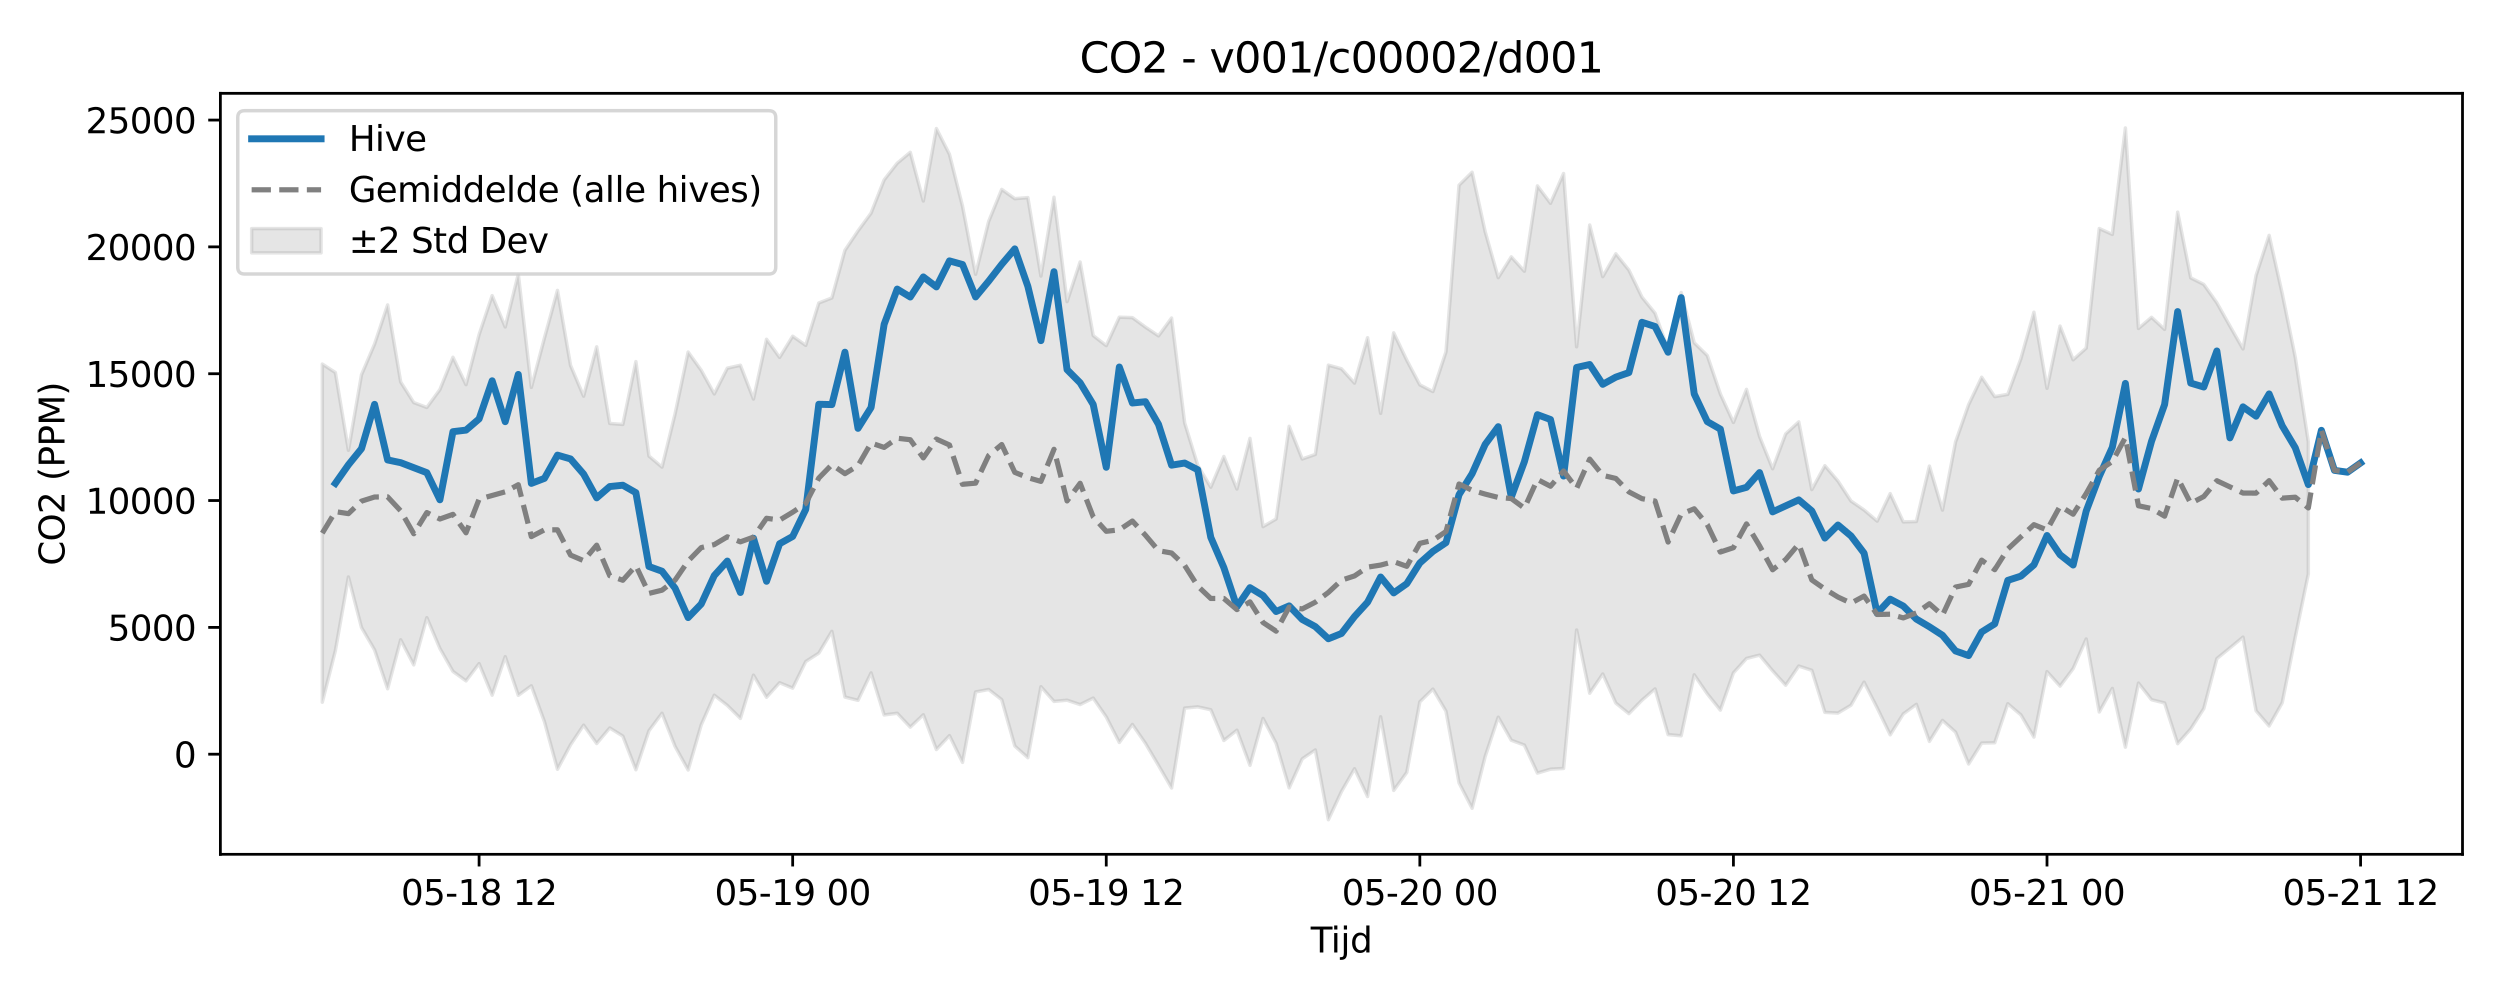<?xml version="1.0" encoding="utf-8" standalone="no"?>
<!DOCTYPE svg PUBLIC "-//W3C//DTD SVG 1.1//EN"
  "http://www.w3.org/Graphics/SVG/1.1/DTD/svg11.dtd">
<svg xmlns:xlink="http://www.w3.org/1999/xlink" width="720pt" height="288pt" viewBox="0 0 720 288" xmlns="http://www.w3.org/2000/svg" version="1.1">
 <defs>
  <style type="text/css">*{stroke-linejoin: round; stroke-linecap: butt}</style>
 </defs>
 <g id="figure_1">
  <g id="patch_1">
   <path d="M 0 288 
L 720 288 
L 720 0 
L 0 0 
z
" style="fill: #ffffff"/>
  </g>
  <g id="axes_1">
   <g id="patch_2">
    <path d="M 63.47 246.04 
L 709.2 246.04 
L 709.2 26.88 
L 63.47 26.88 
z
" style="fill: #ffffff"/>
   </g>
   <g id="FillBetweenPolyCollection_1">
    <defs>
     <path id="m3ebcd546a5" d="M 92.821 -183.151 
L 92.821 -85.755 
L 96.584 -100.591 
L 100.347 -121.838 
L 104.11 -107.281 
L 107.873 -100.833 
L 111.636 -89.63 
L 115.399 -103.747 
L 119.162 -96.507 
L 122.925 -110.113 
L 126.688 -101.258 
L 130.451 -94.627 
L 134.214 -91.901 
L 137.977 -96.876 
L 141.74 -87.784 
L 145.503 -98.881 
L 149.266 -87.745 
L 153.029 -90.489 
L 156.792 -80.173 
L 160.555 -66.448 
L 164.318 -73.497 
L 168.081 -79.157 
L 171.844 -73.866 
L 175.607 -78.345 
L 179.37 -76.009 
L 183.133 -66.303 
L 186.896 -77.538 
L 190.659 -82.586 
L 194.422 -73.033 
L 198.185 -66.241 
L 201.948 -79.209 
L 205.711 -87.776 
L 209.474 -84.829 
L 213.237 -81.095 
L 217 -93.55 
L 220.763 -87.184 
L 224.526 -91.374 
L 228.289 -89.809 
L 232.052 -97.475 
L 235.815 -99.892 
L 239.578 -106.175 
L 243.341 -87.254 
L 247.104 -86.297 
L 250.867 -94.209 
L 254.63 -82.093 
L 258.393 -82.581 
L 262.156 -78.581 
L 265.919 -82.148 
L 269.682 -72.137 
L 273.445 -76.142 
L 277.208 -68.441 
L 280.971 -88.715 
L 284.734 -89.424 
L 288.497 -86.488 
L 292.26 -73.146 
L 296.023 -69.78 
L 299.786 -90.232 
L 303.549 -86 
L 307.312 -86.339 
L 311.075 -85.08 
L 314.838 -86.954 
L 318.601 -81.518 
L 322.364 -74.172 
L 326.127 -79.349 
L 329.89 -73.909 
L 333.653 -67.546 
L 337.416 -61.051 
L 341.179 -84.072 
L 344.942 -84.425 
L 348.705 -83.593 
L 352.468 -74.73 
L 356.231 -77.698 
L 359.994 -67.581 
L 363.757 -81.087 
L 367.52 -73.909 
L 371.283 -61.094 
L 375.046 -69.449 
L 378.809 -72.015 
L 382.572 -51.922 
L 386.335 -60.007 
L 390.098 -66.601 
L 393.861 -58.593 
L 397.624 -81.572 
L 401.387 -60.356 
L 405.15 -65.531 
L 408.913 -85.868 
L 412.676 -89.541 
L 416.439 -83.178 
L 420.202 -62.541 
L 423.965 -55.208 
L 427.728 -70.129 
L 431.491 -81.447 
L 435.254 -74.806 
L 439.017 -73.417 
L 442.78 -65.348 
L 446.543 -66.472 
L 450.306 -66.68 
L 454.069 -106.562 
L 457.832 -88.341 
L 461.595 -93.891 
L 465.358 -85.511 
L 469.121 -82.473 
L 472.884 -86.34 
L 476.647 -89.598 
L 480.41 -76.428 
L 484.173 -76.089 
L 487.936 -93.656 
L 491.699 -88.179 
L 495.462 -83.486 
L 499.225 -94.196 
L 502.988 -98.364 
L 506.751 -99.318 
L 510.514 -94.811 
L 514.277 -90.655 
L 518.04 -96.177 
L 521.803 -94.948 
L 525.566 -82.833 
L 529.329 -82.635 
L 533.092 -84.902 
L 536.855 -91.534 
L 540.618 -84.144 
L 544.381 -76.373 
L 548.144 -82.382 
L 551.907 -85.145 
L 555.67 -74.478 
L 559.433 -80.532 
L 563.196 -77.148 
L 566.959 -67.971 
L 570.722 -73.996 
L 574.485 -74.087 
L 578.248 -85.327 
L 582.011 -82.117 
L 585.774 -75.716 
L 589.537 -94.561 
L 593.3 -90.396 
L 597.063 -95.426 
L 600.826 -103.976 
L 604.589 -82.947 
L 608.352 -89.729 
L 612.115 -72.811 
L 615.878 -91.271 
L 619.641 -86.48 
L 623.404 -85.539 
L 627.167 -73.82 
L 630.93 -78.064 
L 634.693 -83.926 
L 638.456 -98.319 
L 642.219 -101.399 
L 645.982 -104.498 
L 649.745 -83.304 
L 653.508 -78.922 
L 657.271 -85.595 
L 661.034 -104.509 
L 664.797 -122.69 
L 664.797 -160.746 
L 664.797 -160.746 
L 661.034 -185.103 
L 657.271 -203.474 
L 653.508 -220.219 
L 649.745 -208.659 
L 645.982 -187.505 
L 642.219 -194.099 
L 638.456 -200.79 
L 634.693 -206.087 
L 630.93 -207.968 
L 627.167 -226.905 
L 623.404 -193.142 
L 619.641 -196.616 
L 615.878 -193.403 
L 612.115 -251.158 
L 608.352 -220.485 
L 604.589 -222.19 
L 600.826 -187.751 
L 597.063 -184.381 
L 593.3 -194.09 
L 589.537 -176.171 
L 585.774 -198.084 
L 582.011 -184.673 
L 578.248 -174.437 
L 574.485 -173.773 
L 570.722 -179.361 
L 566.959 -171.44 
L 563.196 -160.708 
L 559.433 -141.087 
L 555.67 -153.766 
L 551.907 -137.804 
L 548.144 -137.699 
L 544.381 -145.844 
L 540.618 -137.918 
L 536.855 -141.122 
L 533.092 -143.702 
L 529.329 -149.465 
L 525.566 -153.881 
L 521.803 -147.001 
L 518.04 -166.499 
L 514.277 -163.046 
L 510.514 -152.999 
L 506.751 -162.313 
L 502.988 -175.866 
L 499.225 -166.333 
L 495.462 -174.541 
L 491.699 -185.61 
L 487.936 -189.29 
L 484.173 -203.765 
L 480.41 -187.356 
L 476.647 -197.812 
L 472.884 -202.427 
L 469.121 -210.209 
L 465.358 -214.903 
L 461.595 -208.321 
L 457.832 -223.208 
L 454.069 -188.123 
L 450.306 -238.031 
L 446.543 -229.453 
L 442.78 -234.466 
L 439.017 -209.884 
L 435.254 -214.028 
L 431.491 -208.036 
L 427.728 -221.268 
L 423.965 -238.397 
L 420.202 -234.667 
L 416.439 -186.665 
L 412.676 -175.232 
L 408.913 -177.168 
L 405.15 -184.267 
L 401.387 -192.148 
L 397.624 -168.948 
L 393.861 -190.741 
L 390.098 -177.665 
L 386.335 -181.794 
L 382.572 -182.842 
L 378.809 -157.124 
L 375.046 -155.814 
L 371.283 -165.223 
L 367.52 -138.535 
L 363.757 -136.335 
L 359.994 -161.749 
L 356.231 -147.17 
L 352.468 -156.538 
L 348.705 -147.678 
L 344.942 -154.018 
L 341.179 -166.227 
L 337.416 -196.412 
L 333.653 -191.265 
L 329.89 -193.789 
L 326.127 -196.531 
L 322.364 -196.645 
L 318.601 -188.458 
L 314.838 -191.358 
L 311.075 -212.551 
L 307.312 -201.131 
L 303.549 -231.193 
L 299.786 -208.488 
L 296.023 -231.092 
L 292.26 -230.78 
L 288.497 -233.457 
L 284.734 -224.229 
L 280.971 -208.994 
L 277.208 -228.601 
L 273.445 -243.563 
L 269.682 -250.978 
L 265.919 -230.111 
L 262.156 -244.143 
L 258.393 -240.997 
L 254.63 -236.192 
L 250.867 -226.629 
L 247.104 -221.498 
L 243.341 -215.916 
L 239.578 -202.193 
L 235.815 -200.746 
L 232.052 -188.539 
L 228.289 -191.169 
L 224.526 -185.066 
L 220.763 -190.288 
L 217 -173.07 
L 213.237 -182.808 
L 209.474 -181.971 
L 205.711 -174.551 
L 201.948 -181.365 
L 198.185 -186.612 
L 194.422 -168.808 
L 190.659 -153.467 
L 186.896 -156.665 
L 183.133 -183.861 
L 179.37 -165.764 
L 175.607 -166.046 
L 171.844 -188.116 
L 168.081 -173.901 
L 164.318 -182.772 
L 160.555 -204.368 
L 156.792 -190.636 
L 153.029 -176.425 
L 149.266 -209.07 
L 145.503 -193.834 
L 141.74 -202.864 
L 137.977 -191.625 
L 134.214 -177.21 
L 130.451 -185.107 
L 126.688 -175.798 
L 122.925 -170.651 
L 119.162 -172.059 
L 115.399 -177.991 
L 111.636 -200.183 
L 107.873 -188.894 
L 104.11 -180.063 
L 100.347 -158.31 
L 96.584 -180.71 
L 92.821 -183.151 
z
" style="stroke: #808080; stroke-opacity: 0.2"/>
    </defs>
    <g clip-path="url(#p7b7ad542a9)">
     <use xlink:href="#m3ebcd546a5" x="0" y="288" style="fill: #808080; fill-opacity: 0.2; stroke: #808080; stroke-opacity: 0.2"/>
    </g>
   </g>
   <g id="matplotlib.axis_1">
    <g id="xtick_1">
     <g id="line2d_1">
      <defs>
       <path id="m6f4d632fb5" d="M 0 0 
L 0 3.5 
" style="stroke: #000000; stroke-width: 0.8"/>
      </defs>
      <g>
       <use xlink:href="#m6f4d632fb5" x="137.977" y="246.04" style="stroke: #000000; stroke-width: 0.8"/>
      </g>
     </g>
     <g id="text_1">
      <!-- 05-18 12 -->
      <g transform="translate(115.497 260.638) scale(0.1 -0.1)">
       <defs>
        <path id="DejaVuSans-30" d="M 2034 4250 
Q 1547 4250 1301 3770 
Q 1056 3291 1056 2328 
Q 1056 1369 1301 889 
Q 1547 409 2034 409 
Q 2525 409 2770 889 
Q 3016 1369 3016 2328 
Q 3016 3291 2770 3770 
Q 2525 4250 2034 4250 
z
M 2034 4750 
Q 2819 4750 3233 4129 
Q 3647 3509 3647 2328 
Q 3647 1150 3233 529 
Q 2819 -91 2034 -91 
Q 1250 -91 836 529 
Q 422 1150 422 2328 
Q 422 3509 836 4129 
Q 1250 4750 2034 4750 
z
" transform="scale(0.016)"/>
        <path id="DejaVuSans-35" d="M 691 4666 
L 3169 4666 
L 3169 4134 
L 1269 4134 
L 1269 2991 
Q 1406 3038 1543 3061 
Q 1681 3084 1819 3084 
Q 2600 3084 3056 2656 
Q 3513 2228 3513 1497 
Q 3513 744 3044 326 
Q 2575 -91 1722 -91 
Q 1428 -91 1123 -41 
Q 819 9 494 109 
L 494 744 
Q 775 591 1075 516 
Q 1375 441 1709 441 
Q 2250 441 2565 725 
Q 2881 1009 2881 1497 
Q 2881 1984 2565 2268 
Q 2250 2553 1709 2553 
Q 1456 2553 1204 2497 
Q 953 2441 691 2322 
L 691 4666 
z
" transform="scale(0.016)"/>
        <path id="DejaVuSans-2d" d="M 313 2009 
L 1997 2009 
L 1997 1497 
L 313 1497 
L 313 2009 
z
" transform="scale(0.016)"/>
        <path id="DejaVuSans-31" d="M 794 531 
L 1825 531 
L 1825 4091 
L 703 3866 
L 703 4441 
L 1819 4666 
L 2450 4666 
L 2450 531 
L 3481 531 
L 3481 0 
L 794 0 
L 794 531 
z
" transform="scale(0.016)"/>
        <path id="DejaVuSans-38" d="M 2034 2216 
Q 1584 2216 1326 1975 
Q 1069 1734 1069 1313 
Q 1069 891 1326 650 
Q 1584 409 2034 409 
Q 2484 409 2743 651 
Q 3003 894 3003 1313 
Q 3003 1734 2745 1975 
Q 2488 2216 2034 2216 
z
M 1403 2484 
Q 997 2584 770 2862 
Q 544 3141 544 3541 
Q 544 4100 942 4425 
Q 1341 4750 2034 4750 
Q 2731 4750 3128 4425 
Q 3525 4100 3525 3541 
Q 3525 3141 3298 2862 
Q 3072 2584 2669 2484 
Q 3125 2378 3379 2068 
Q 3634 1759 3634 1313 
Q 3634 634 3220 271 
Q 2806 -91 2034 -91 
Q 1263 -91 848 271 
Q 434 634 434 1313 
Q 434 1759 690 2068 
Q 947 2378 1403 2484 
z
M 1172 3481 
Q 1172 3119 1398 2916 
Q 1625 2713 2034 2713 
Q 2441 2713 2670 2916 
Q 2900 3119 2900 3481 
Q 2900 3844 2670 4047 
Q 2441 4250 2034 4250 
Q 1625 4250 1398 4047 
Q 1172 3844 1172 3481 
z
" transform="scale(0.016)"/>
        <path id="DejaVuSans-20" transform="scale(0.016)"/>
        <path id="DejaVuSans-32" d="M 1228 531 
L 3431 531 
L 3431 0 
L 469 0 
L 469 531 
Q 828 903 1448 1529 
Q 2069 2156 2228 2338 
Q 2531 2678 2651 2914 
Q 2772 3150 2772 3378 
Q 2772 3750 2511 3984 
Q 2250 4219 1831 4219 
Q 1534 4219 1204 4116 
Q 875 4013 500 3803 
L 500 4441 
Q 881 4594 1212 4672 
Q 1544 4750 1819 4750 
Q 2544 4750 2975 4387 
Q 3406 4025 3406 3419 
Q 3406 3131 3298 2873 
Q 3191 2616 2906 2266 
Q 2828 2175 2409 1742 
Q 1991 1309 1228 531 
z
" transform="scale(0.016)"/>
       </defs>
       <use xlink:href="#DejaVuSans-30"/>
       <use xlink:href="#DejaVuSans-35" transform="translate(63.623 0)"/>
       <use xlink:href="#DejaVuSans-2d" transform="translate(127.246 0)"/>
       <use xlink:href="#DejaVuSans-31" transform="translate(163.33 0)"/>
       <use xlink:href="#DejaVuSans-38" transform="translate(226.953 0)"/>
       <use xlink:href="#DejaVuSans-20" transform="translate(290.576 0)"/>
       <use xlink:href="#DejaVuSans-31" transform="translate(322.363 0)"/>
       <use xlink:href="#DejaVuSans-32" transform="translate(385.986 0)"/>
      </g>
     </g>
    </g>
    <g id="xtick_2">
     <g id="line2d_2">
      <g>
       <use xlink:href="#m6f4d632fb5" x="228.289" y="246.04" style="stroke: #000000; stroke-width: 0.8"/>
      </g>
     </g>
     <g id="text_2">
      <!-- 05-19 00 -->
      <g transform="translate(205.809 260.638) scale(0.1 -0.1)">
       <defs>
        <path id="DejaVuSans-39" d="M 703 97 
L 703 672 
Q 941 559 1184 500 
Q 1428 441 1663 441 
Q 2288 441 2617 861 
Q 2947 1281 2994 2138 
Q 2813 1869 2534 1725 
Q 2256 1581 1919 1581 
Q 1219 1581 811 2004 
Q 403 2428 403 3163 
Q 403 3881 828 4315 
Q 1253 4750 1959 4750 
Q 2769 4750 3195 4129 
Q 3622 3509 3622 2328 
Q 3622 1225 3098 567 
Q 2575 -91 1691 -91 
Q 1453 -91 1209 -44 
Q 966 3 703 97 
z
M 1959 2075 
Q 2384 2075 2632 2365 
Q 2881 2656 2881 3163 
Q 2881 3666 2632 3958 
Q 2384 4250 1959 4250 
Q 1534 4250 1286 3958 
Q 1038 3666 1038 3163 
Q 1038 2656 1286 2365 
Q 1534 2075 1959 2075 
z
" transform="scale(0.016)"/>
       </defs>
       <use xlink:href="#DejaVuSans-30"/>
       <use xlink:href="#DejaVuSans-35" transform="translate(63.623 0)"/>
       <use xlink:href="#DejaVuSans-2d" transform="translate(127.246 0)"/>
       <use xlink:href="#DejaVuSans-31" transform="translate(163.33 0)"/>
       <use xlink:href="#DejaVuSans-39" transform="translate(226.953 0)"/>
       <use xlink:href="#DejaVuSans-20" transform="translate(290.576 0)"/>
       <use xlink:href="#DejaVuSans-30" transform="translate(322.363 0)"/>
       <use xlink:href="#DejaVuSans-30" transform="translate(385.986 0)"/>
      </g>
     </g>
    </g>
    <g id="xtick_3">
     <g id="line2d_3">
      <g>
       <use xlink:href="#m6f4d632fb5" x="318.601" y="246.04" style="stroke: #000000; stroke-width: 0.8"/>
      </g>
     </g>
     <g id="text_3">
      <!-- 05-19 12 -->
      <g transform="translate(296.121 260.638) scale(0.1 -0.1)">
       <use xlink:href="#DejaVuSans-30"/>
       <use xlink:href="#DejaVuSans-35" transform="translate(63.623 0)"/>
       <use xlink:href="#DejaVuSans-2d" transform="translate(127.246 0)"/>
       <use xlink:href="#DejaVuSans-31" transform="translate(163.33 0)"/>
       <use xlink:href="#DejaVuSans-39" transform="translate(226.953 0)"/>
       <use xlink:href="#DejaVuSans-20" transform="translate(290.576 0)"/>
       <use xlink:href="#DejaVuSans-31" transform="translate(322.363 0)"/>
       <use xlink:href="#DejaVuSans-32" transform="translate(385.986 0)"/>
      </g>
     </g>
    </g>
    <g id="xtick_4">
     <g id="line2d_4">
      <g>
       <use xlink:href="#m6f4d632fb5" x="408.913" y="246.04" style="stroke: #000000; stroke-width: 0.8"/>
      </g>
     </g>
     <g id="text_4">
      <!-- 05-20 00 -->
      <g transform="translate(386.433 260.638) scale(0.1 -0.1)">
       <use xlink:href="#DejaVuSans-30"/>
       <use xlink:href="#DejaVuSans-35" transform="translate(63.623 0)"/>
       <use xlink:href="#DejaVuSans-2d" transform="translate(127.246 0)"/>
       <use xlink:href="#DejaVuSans-32" transform="translate(163.33 0)"/>
       <use xlink:href="#DejaVuSans-30" transform="translate(226.953 0)"/>
       <use xlink:href="#DejaVuSans-20" transform="translate(290.576 0)"/>
       <use xlink:href="#DejaVuSans-30" transform="translate(322.363 0)"/>
       <use xlink:href="#DejaVuSans-30" transform="translate(385.986 0)"/>
      </g>
     </g>
    </g>
    <g id="xtick_5">
     <g id="line2d_5">
      <g>
       <use xlink:href="#m6f4d632fb5" x="499.225" y="246.04" style="stroke: #000000; stroke-width: 0.8"/>
      </g>
     </g>
     <g id="text_5">
      <!-- 05-20 12 -->
      <g transform="translate(476.744 260.638) scale(0.1 -0.1)">
       <use xlink:href="#DejaVuSans-30"/>
       <use xlink:href="#DejaVuSans-35" transform="translate(63.623 0)"/>
       <use xlink:href="#DejaVuSans-2d" transform="translate(127.246 0)"/>
       <use xlink:href="#DejaVuSans-32" transform="translate(163.33 0)"/>
       <use xlink:href="#DejaVuSans-30" transform="translate(226.953 0)"/>
       <use xlink:href="#DejaVuSans-20" transform="translate(290.576 0)"/>
       <use xlink:href="#DejaVuSans-31" transform="translate(322.363 0)"/>
       <use xlink:href="#DejaVuSans-32" transform="translate(385.986 0)"/>
      </g>
     </g>
    </g>
    <g id="xtick_6">
     <g id="line2d_6">
      <g>
       <use xlink:href="#m6f4d632fb5" x="589.537" y="246.04" style="stroke: #000000; stroke-width: 0.8"/>
      </g>
     </g>
     <g id="text_6">
      <!-- 05-21 00 -->
      <g transform="translate(567.056 260.638) scale(0.1 -0.1)">
       <use xlink:href="#DejaVuSans-30"/>
       <use xlink:href="#DejaVuSans-35" transform="translate(63.623 0)"/>
       <use xlink:href="#DejaVuSans-2d" transform="translate(127.246 0)"/>
       <use xlink:href="#DejaVuSans-32" transform="translate(163.33 0)"/>
       <use xlink:href="#DejaVuSans-31" transform="translate(226.953 0)"/>
       <use xlink:href="#DejaVuSans-20" transform="translate(290.576 0)"/>
       <use xlink:href="#DejaVuSans-30" transform="translate(322.363 0)"/>
       <use xlink:href="#DejaVuSans-30" transform="translate(385.986 0)"/>
      </g>
     </g>
    </g>
    <g id="xtick_7">
     <g id="line2d_7">
      <g>
       <use xlink:href="#m6f4d632fb5" x="679.849" y="246.04" style="stroke: #000000; stroke-width: 0.8"/>
      </g>
     </g>
     <g id="text_7">
      <!-- 05-21 12 -->
      <g transform="translate(657.368 260.638) scale(0.1 -0.1)">
       <use xlink:href="#DejaVuSans-30"/>
       <use xlink:href="#DejaVuSans-35" transform="translate(63.623 0)"/>
       <use xlink:href="#DejaVuSans-2d" transform="translate(127.246 0)"/>
       <use xlink:href="#DejaVuSans-32" transform="translate(163.33 0)"/>
       <use xlink:href="#DejaVuSans-31" transform="translate(226.953 0)"/>
       <use xlink:href="#DejaVuSans-20" transform="translate(290.576 0)"/>
       <use xlink:href="#DejaVuSans-31" transform="translate(322.363 0)"/>
       <use xlink:href="#DejaVuSans-32" transform="translate(385.986 0)"/>
      </g>
     </g>
    </g>
    <g id="text_8">
     <!-- Tijd -->
     <g transform="translate(377.485 274.317) scale(0.1 -0.1)">
      <defs>
       <path id="DejaVuSans-54" d="M -19 4666 
L 3928 4666 
L 3928 4134 
L 2272 4134 
L 2272 0 
L 1638 0 
L 1638 4134 
L -19 4134 
L -19 4666 
z
" transform="scale(0.016)"/>
       <path id="DejaVuSans-69" d="M 603 3500 
L 1178 3500 
L 1178 0 
L 603 0 
L 603 3500 
z
M 603 4863 
L 1178 4863 
L 1178 4134 
L 603 4134 
L 603 4863 
z
" transform="scale(0.016)"/>
       <path id="DejaVuSans-6a" d="M 603 3500 
L 1178 3500 
L 1178 -63 
Q 1178 -731 923 -1031 
Q 669 -1331 103 -1331 
L -116 -1331 
L -116 -844 
L 38 -844 
Q 366 -844 484 -692 
Q 603 -541 603 -63 
L 603 3500 
z
M 603 4863 
L 1178 4863 
L 1178 4134 
L 603 4134 
L 603 4863 
z
" transform="scale(0.016)"/>
       <path id="DejaVuSans-64" d="M 2906 2969 
L 2906 4863 
L 3481 4863 
L 3481 0 
L 2906 0 
L 2906 525 
Q 2725 213 2448 61 
Q 2172 -91 1784 -91 
Q 1150 -91 751 415 
Q 353 922 353 1747 
Q 353 2572 751 3078 
Q 1150 3584 1784 3584 
Q 2172 3584 2448 3432 
Q 2725 3281 2906 2969 
z
M 947 1747 
Q 947 1113 1208 752 
Q 1469 391 1925 391 
Q 2381 391 2643 752 
Q 2906 1113 2906 1747 
Q 2906 2381 2643 2742 
Q 2381 3103 1925 3103 
Q 1469 3103 1208 2742 
Q 947 2381 947 1747 
z
" transform="scale(0.016)"/>
      </defs>
      <use xlink:href="#DejaVuSans-54"/>
      <use xlink:href="#DejaVuSans-69" transform="translate(57.959 0)"/>
      <use xlink:href="#DejaVuSans-6a" transform="translate(85.742 0)"/>
      <use xlink:href="#DejaVuSans-64" transform="translate(113.525 0)"/>
     </g>
    </g>
   </g>
   <g id="matplotlib.axis_2">
    <g id="ytick_1">
     <g id="line2d_8">
      <defs>
       <path id="mf4eb40f754" d="M 0 0 
L -3.5 0 
" style="stroke: #000000; stroke-width: 0.8"/>
      </defs>
      <g>
       <use xlink:href="#mf4eb40f754" x="63.47" y="217.214" style="stroke: #000000; stroke-width: 0.8"/>
      </g>
     </g>
     <g id="text_9">
      <!-- 0 -->
      <g transform="translate(50.108 221.013) scale(0.1 -0.1)">
       <use xlink:href="#DejaVuSans-30"/>
      </g>
     </g>
    </g>
    <g id="ytick_2">
     <g id="line2d_9">
      <g>
       <use xlink:href="#mf4eb40f754" x="63.47" y="180.685" style="stroke: #000000; stroke-width: 0.8"/>
      </g>
     </g>
     <g id="text_10">
      <!-- 5000 -->
      <g transform="translate(31.02 184.485) scale(0.1 -0.1)">
       <use xlink:href="#DejaVuSans-35"/>
       <use xlink:href="#DejaVuSans-30" transform="translate(63.623 0)"/>
       <use xlink:href="#DejaVuSans-30" transform="translate(127.246 0)"/>
       <use xlink:href="#DejaVuSans-30" transform="translate(190.869 0)"/>
      </g>
     </g>
    </g>
    <g id="ytick_3">
     <g id="line2d_10">
      <g>
       <use xlink:href="#mf4eb40f754" x="63.47" y="144.157" style="stroke: #000000; stroke-width: 0.8"/>
      </g>
     </g>
     <g id="text_11">
      <!-- 10000 -->
      <g transform="translate(24.657 147.956) scale(0.1 -0.1)">
       <use xlink:href="#DejaVuSans-31"/>
       <use xlink:href="#DejaVuSans-30" transform="translate(63.623 0)"/>
       <use xlink:href="#DejaVuSans-30" transform="translate(127.246 0)"/>
       <use xlink:href="#DejaVuSans-30" transform="translate(190.869 0)"/>
       <use xlink:href="#DejaVuSans-30" transform="translate(254.492 0)"/>
      </g>
     </g>
    </g>
    <g id="ytick_4">
     <g id="line2d_11">
      <g>
       <use xlink:href="#mf4eb40f754" x="63.47" y="107.629" style="stroke: #000000; stroke-width: 0.8"/>
      </g>
     </g>
     <g id="text_12">
      <!-- 15000 -->
      <g transform="translate(24.657 111.428) scale(0.1 -0.1)">
       <use xlink:href="#DejaVuSans-31"/>
       <use xlink:href="#DejaVuSans-35" transform="translate(63.623 0)"/>
       <use xlink:href="#DejaVuSans-30" transform="translate(127.246 0)"/>
       <use xlink:href="#DejaVuSans-30" transform="translate(190.869 0)"/>
       <use xlink:href="#DejaVuSans-30" transform="translate(254.492 0)"/>
      </g>
     </g>
    </g>
    <g id="ytick_5">
     <g id="line2d_12">
      <g>
       <use xlink:href="#mf4eb40f754" x="63.47" y="71.101" style="stroke: #000000; stroke-width: 0.8"/>
      </g>
     </g>
     <g id="text_13">
      <!-- 20000 -->
      <g transform="translate(24.657 74.9) scale(0.1 -0.1)">
       <use xlink:href="#DejaVuSans-32"/>
       <use xlink:href="#DejaVuSans-30" transform="translate(63.623 0)"/>
       <use xlink:href="#DejaVuSans-30" transform="translate(127.246 0)"/>
       <use xlink:href="#DejaVuSans-30" transform="translate(190.869 0)"/>
       <use xlink:href="#DejaVuSans-30" transform="translate(254.492 0)"/>
      </g>
     </g>
    </g>
    <g id="ytick_6">
     <g id="line2d_13">
      <g>
       <use xlink:href="#mf4eb40f754" x="63.47" y="34.573" style="stroke: #000000; stroke-width: 0.8"/>
      </g>
     </g>
     <g id="text_14">
      <!-- 25000 -->
      <g transform="translate(24.657 38.372) scale(0.1 -0.1)">
       <use xlink:href="#DejaVuSans-32"/>
       <use xlink:href="#DejaVuSans-35" transform="translate(63.623 0)"/>
       <use xlink:href="#DejaVuSans-30" transform="translate(127.246 0)"/>
       <use xlink:href="#DejaVuSans-30" transform="translate(190.869 0)"/>
       <use xlink:href="#DejaVuSans-30" transform="translate(254.492 0)"/>
      </g>
     </g>
    </g>
    <g id="text_15">
     <!-- CO2 (PPM) -->
     <g transform="translate(18.578 162.903) rotate(-90) scale(0.1 -0.1)">
      <defs>
       <path id="DejaVuSans-43" d="M 4122 4306 
L 4122 3641 
Q 3803 3938 3442 4084 
Q 3081 4231 2675 4231 
Q 1875 4231 1450 3742 
Q 1025 3253 1025 2328 
Q 1025 1406 1450 917 
Q 1875 428 2675 428 
Q 3081 428 3442 575 
Q 3803 722 4122 1019 
L 4122 359 
Q 3791 134 3420 21 
Q 3050 -91 2638 -91 
Q 1578 -91 968 557 
Q 359 1206 359 2328 
Q 359 3453 968 4101 
Q 1578 4750 2638 4750 
Q 3056 4750 3426 4639 
Q 3797 4528 4122 4306 
z
" transform="scale(0.016)"/>
       <path id="DejaVuSans-4f" d="M 2522 4238 
Q 1834 4238 1429 3725 
Q 1025 3213 1025 2328 
Q 1025 1447 1429 934 
Q 1834 422 2522 422 
Q 3209 422 3611 934 
Q 4013 1447 4013 2328 
Q 4013 3213 3611 3725 
Q 3209 4238 2522 4238 
z
M 2522 4750 
Q 3503 4750 4090 4092 
Q 4678 3434 4678 2328 
Q 4678 1225 4090 567 
Q 3503 -91 2522 -91 
Q 1538 -91 948 565 
Q 359 1222 359 2328 
Q 359 3434 948 4092 
Q 1538 4750 2522 4750 
z
" transform="scale(0.016)"/>
       <path id="DejaVuSans-28" d="M 1984 4856 
Q 1566 4138 1362 3434 
Q 1159 2731 1159 2009 
Q 1159 1288 1364 580 
Q 1569 -128 1984 -844 
L 1484 -844 
Q 1016 -109 783 600 
Q 550 1309 550 2009 
Q 550 2706 781 3412 
Q 1013 4119 1484 4856 
L 1984 4856 
z
" transform="scale(0.016)"/>
       <path id="DejaVuSans-50" d="M 1259 4147 
L 1259 2394 
L 2053 2394 
Q 2494 2394 2734 2622 
Q 2975 2850 2975 3272 
Q 2975 3691 2734 3919 
Q 2494 4147 2053 4147 
L 1259 4147 
z
M 628 4666 
L 2053 4666 
Q 2838 4666 3239 4311 
Q 3641 3956 3641 3272 
Q 3641 2581 3239 2228 
Q 2838 1875 2053 1875 
L 1259 1875 
L 1259 0 
L 628 0 
L 628 4666 
z
" transform="scale(0.016)"/>
       <path id="DejaVuSans-4d" d="M 628 4666 
L 1569 4666 
L 2759 1491 
L 3956 4666 
L 4897 4666 
L 4897 0 
L 4281 0 
L 4281 4097 
L 3078 897 
L 2444 897 
L 1241 4097 
L 1241 0 
L 628 0 
L 628 4666 
z
" transform="scale(0.016)"/>
       <path id="DejaVuSans-29" d="M 513 4856 
L 1013 4856 
Q 1481 4119 1714 3412 
Q 1947 2706 1947 2009 
Q 1947 1309 1714 600 
Q 1481 -109 1013 -844 
L 513 -844 
Q 928 -128 1133 580 
Q 1338 1288 1338 2009 
Q 1338 2731 1133 3434 
Q 928 4138 513 4856 
z
" transform="scale(0.016)"/>
      </defs>
      <use xlink:href="#DejaVuSans-43"/>
      <use xlink:href="#DejaVuSans-4f" transform="translate(69.824 0)"/>
      <use xlink:href="#DejaVuSans-32" transform="translate(148.535 0)"/>
      <use xlink:href="#DejaVuSans-20" transform="translate(212.158 0)"/>
      <use xlink:href="#DejaVuSans-28" transform="translate(243.945 0)"/>
      <use xlink:href="#DejaVuSans-50" transform="translate(282.959 0)"/>
      <use xlink:href="#DejaVuSans-50" transform="translate(343.262 0)"/>
      <use xlink:href="#DejaVuSans-4d" transform="translate(403.564 0)"/>
      <use xlink:href="#DejaVuSans-29" transform="translate(489.844 0)"/>
     </g>
    </g>
   </g>
   <g id="line2d_14">
    <path d="M 96.584 139.208 
L 100.347 133.861 
L 104.11 129.212 
L 107.873 116.457 
L 111.636 132.468 
L 115.399 133.247 
L 122.925 136.128 
L 126.688 143.938 
L 130.451 124.322 
L 134.214 123.874 
L 137.977 120.644 
L 141.74 109.67 
L 145.503 121.44 
L 149.266 107.841 
L 153.029 139.214 
L 156.792 137.772 
L 160.555 131.076 
L 164.318 132.174 
L 168.081 136.53 
L 171.844 143.38 
L 175.607 140.129 
L 179.37 139.742 
L 183.133 141.888 
L 186.896 163.149 
L 190.659 164.508 
L 194.422 169.398 
L 198.185 177.861 
L 201.948 173.962 
L 205.711 165.76 
L 209.474 161.593 
L 213.237 170.635 
L 217 155.016 
L 220.763 167.409 
L 224.526 156.596 
L 228.289 154.492 
L 232.052 146.714 
L 235.815 116.43 
L 239.578 116.522 
L 243.341 101.436 
L 247.104 123.363 
L 250.867 117.367 
L 254.63 93.398 
L 258.393 83.257 
L 262.156 85.54 
L 265.919 79.758 
L 269.682 82.629 
L 273.445 75.133 
L 277.208 76.178 
L 280.971 85.515 
L 284.734 80.967 
L 288.497 76.12 
L 292.26 71.678 
L 296.023 82.468 
L 299.786 98.102 
L 303.549 78.253 
L 307.312 106.453 
L 311.075 110.24 
L 314.838 116.48 
L 318.601 134.572 
L 322.364 105.703 
L 326.127 116.063 
L 329.89 115.692 
L 333.653 122.209 
L 337.416 133.971 
L 341.179 133.355 
L 344.942 135.285 
L 348.705 154.754 
L 352.468 163.47 
L 356.231 174.758 
L 359.994 169.245 
L 363.757 171.535 
L 367.52 176.119 
L 371.283 174.498 
L 375.046 178.406 
L 378.809 180.464 
L 382.572 183.963 
L 386.335 182.446 
L 390.098 177.571 
L 393.861 173.436 
L 397.624 166.184 
L 401.387 170.755 
L 405.15 168.1 
L 408.913 162.134 
L 412.676 158.803 
L 416.439 156.282 
L 420.202 142.472 
L 423.965 136.423 
L 427.728 127.983 
L 431.491 122.888 
L 435.254 143.164 
L 439.017 132.984 
L 442.78 119.425 
L 446.543 120.821 
L 450.306 137.1 
L 454.069 105.825 
L 457.832 104.979 
L 461.595 110.686 
L 465.358 108.615 
L 469.121 107.3 
L 472.884 92.818 
L 476.647 94.026 
L 480.41 101.441 
L 484.173 85.719 
L 487.936 113.449 
L 491.699 121.422 
L 495.462 123.587 
L 499.225 141.391 
L 502.988 140.355 
L 506.751 136.109 
L 510.514 147.418 
L 518.04 143.964 
L 521.803 147.148 
L 525.566 154.965 
L 529.329 151.207 
L 533.092 154.353 
L 536.855 159.309 
L 540.618 176.602 
L 544.381 172.559 
L 548.144 174.544 
L 551.907 178.289 
L 555.67 180.517 
L 559.433 182.955 
L 563.196 187.48 
L 566.959 188.807 
L 570.722 182.013 
L 574.485 179.665 
L 578.248 167.148 
L 582.011 165.926 
L 585.774 162.679 
L 589.537 154.229 
L 593.3 159.76 
L 597.063 162.726 
L 600.826 147.182 
L 604.589 137.197 
L 608.352 128.815 
L 612.115 110.423 
L 615.878 140.831 
L 619.641 127.088 
L 623.404 116.498 
L 627.167 89.737 
L 630.93 110.335 
L 634.693 111.462 
L 638.456 101.081 
L 642.219 126.105 
L 645.982 117.173 
L 649.745 119.859 
L 653.508 113.452 
L 657.271 122.627 
L 661.034 128.947 
L 664.797 139.555 
L 668.56 123.935 
L 672.323 135.466 
L 676.086 135.992 
L 679.849 133.33 
L 679.849 133.33 
" clip-path="url(#p7b7ad542a9)" style="fill: none; stroke: #1f77b4; stroke-width: 2; stroke-linecap: square"/>
   </g>
   <g id="line2d_15">
    <path d="M 92.821 153.547 
L 96.584 147.35 
L 100.347 147.926 
L 104.11 144.328 
L 107.873 143.137 
L 111.636 143.094 
L 115.399 147.131 
L 119.162 153.717 
L 122.925 147.618 
L 126.688 149.472 
L 130.451 148.133 
L 134.214 153.445 
L 137.977 143.749 
L 145.503 141.643 
L 149.266 139.593 
L 153.029 154.543 
L 156.792 152.595 
L 160.555 152.592 
L 164.318 159.865 
L 168.081 161.471 
L 171.844 157.009 
L 175.607 165.804 
L 179.37 167.113 
L 183.133 162.918 
L 186.896 170.898 
L 190.659 169.974 
L 194.422 167.08 
L 198.185 161.574 
L 201.948 157.713 
L 205.711 156.837 
L 209.474 154.6 
L 213.237 156.048 
L 217 154.69 
L 220.763 149.264 
L 224.526 149.78 
L 228.289 147.511 
L 232.052 144.993 
L 235.815 137.681 
L 239.578 133.816 
L 243.341 136.415 
L 247.104 134.103 
L 250.867 127.581 
L 254.63 128.858 
L 258.393 126.211 
L 262.156 126.638 
L 265.919 131.871 
L 269.682 126.443 
L 273.445 128.148 
L 277.208 139.479 
L 280.971 139.146 
L 284.734 131.173 
L 288.497 128.027 
L 292.26 136.037 
L 296.023 137.564 
L 299.786 138.64 
L 303.549 129.403 
L 307.312 144.265 
L 311.075 139.185 
L 314.838 148.844 
L 318.601 153.012 
L 322.364 152.592 
L 326.127 150.06 
L 329.89 154.151 
L 333.653 158.594 
L 337.416 159.269 
L 341.179 162.85 
L 344.942 168.779 
L 348.705 172.364 
L 352.468 172.366 
L 356.231 175.566 
L 359.994 173.335 
L 363.757 179.289 
L 367.52 181.778 
L 371.283 174.842 
L 375.046 175.369 
L 378.809 173.43 
L 382.572 170.618 
L 386.335 167.099 
L 390.098 165.867 
L 393.861 163.333 
L 397.624 162.74 
L 401.387 161.748 
L 405.15 163.101 
L 408.913 156.482 
L 412.676 155.613 
L 416.439 153.078 
L 420.202 139.396 
L 423.965 141.197 
L 427.728 142.301 
L 431.491 143.259 
L 435.254 143.583 
L 439.017 146.35 
L 442.78 138.093 
L 446.543 140.038 
L 450.306 135.645 
L 454.069 140.657 
L 457.832 132.225 
L 461.595 136.894 
L 465.358 137.793 
L 469.121 141.659 
L 472.884 143.617 
L 476.647 144.295 
L 480.41 156.108 
L 484.173 148.073 
L 487.936 146.527 
L 491.699 151.106 
L 495.462 158.986 
L 499.225 157.736 
L 502.988 150.885 
L 506.751 157.184 
L 510.514 164.095 
L 514.277 161.15 
L 518.04 156.662 
L 521.803 167.026 
L 525.566 169.643 
L 529.329 171.95 
L 533.092 173.698 
L 536.855 171.672 
L 540.618 176.969 
L 544.381 176.892 
L 548.144 177.959 
L 551.907 176.525 
L 555.67 173.878 
L 559.433 177.191 
L 563.196 169.072 
L 566.959 168.294 
L 570.722 161.321 
L 574.485 164.07 
L 578.248 158.118 
L 585.774 151.1 
L 589.537 152.634 
L 593.3 145.757 
L 597.063 148.097 
L 600.826 142.136 
L 604.589 135.431 
L 608.352 132.893 
L 612.115 126.015 
L 615.878 145.663 
L 619.641 146.452 
L 623.404 148.66 
L 627.167 137.637 
L 630.93 144.984 
L 634.693 142.993 
L 638.456 138.445 
L 645.982 141.998 
L 649.745 142.018 
L 653.508 138.43 
L 657.271 143.466 
L 661.034 143.194 
L 664.797 146.282 
L 668.56 123.935 
L 672.323 135.466 
L 676.086 135.992 
L 679.849 133.33 
L 679.849 133.33 
" clip-path="url(#p7b7ad542a9)" style="fill: none; stroke-dasharray: 5.55,2.4; stroke-dashoffset: 0; stroke: #808080; stroke-width: 1.5"/>
   </g>
   <g id="patch_3">
    <path d="M 63.47 246.04 
L 63.47 26.88 
" style="fill: none; stroke: #000000; stroke-width: 0.8; stroke-linejoin: miter; stroke-linecap: square"/>
   </g>
   <g id="patch_4">
    <path d="M 709.2 246.04 
L 709.2 26.88 
" style="fill: none; stroke: #000000; stroke-width: 0.8; stroke-linejoin: miter; stroke-linecap: square"/>
   </g>
   <g id="patch_5">
    <path d="M 63.47 246.04 
L 709.2 246.04 
" style="fill: none; stroke: #000000; stroke-width: 0.8; stroke-linejoin: miter; stroke-linecap: square"/>
   </g>
   <g id="patch_6">
    <path d="M 63.47 26.88 
L 709.2 26.88 
" style="fill: none; stroke: #000000; stroke-width: 0.8; stroke-linejoin: miter; stroke-linecap: square"/>
   </g>
   <g id="text_16">
    <!-- CO2 - v001/c00002/d001 -->
    <g transform="translate(310.932 20.88) scale(0.12 -0.12)">
     <defs>
      <path id="DejaVuSans-76" d="M 191 3500 
L 800 3500 
L 1894 563 
L 2988 3500 
L 3597 3500 
L 2284 0 
L 1503 0 
L 191 3500 
z
" transform="scale(0.016)"/>
      <path id="DejaVuSans-2f" d="M 1625 4666 
L 2156 4666 
L 531 -594 
L 0 -594 
L 1625 4666 
z
" transform="scale(0.016)"/>
      <path id="DejaVuSans-63" d="M 3122 3366 
L 3122 2828 
Q 2878 2963 2633 3030 
Q 2388 3097 2138 3097 
Q 1578 3097 1268 2742 
Q 959 2388 959 1747 
Q 959 1106 1268 751 
Q 1578 397 2138 397 
Q 2388 397 2633 464 
Q 2878 531 3122 666 
L 3122 134 
Q 2881 22 2623 -34 
Q 2366 -91 2075 -91 
Q 1284 -91 818 406 
Q 353 903 353 1747 
Q 353 2603 823 3093 
Q 1294 3584 2113 3584 
Q 2378 3584 2631 3529 
Q 2884 3475 3122 3366 
z
" transform="scale(0.016)"/>
     </defs>
     <use xlink:href="#DejaVuSans-43"/>
     <use xlink:href="#DejaVuSans-4f" transform="translate(69.824 0)"/>
     <use xlink:href="#DejaVuSans-32" transform="translate(148.535 0)"/>
     <use xlink:href="#DejaVuSans-20" transform="translate(212.158 0)"/>
     <use xlink:href="#DejaVuSans-2d" transform="translate(243.945 0)"/>
     <use xlink:href="#DejaVuSans-20" transform="translate(280.029 0)"/>
     <use xlink:href="#DejaVuSans-76" transform="translate(311.816 0)"/>
     <use xlink:href="#DejaVuSans-30" transform="translate(370.996 0)"/>
     <use xlink:href="#DejaVuSans-30" transform="translate(434.619 0)"/>
     <use xlink:href="#DejaVuSans-31" transform="translate(498.242 0)"/>
     <use xlink:href="#DejaVuSans-2f" transform="translate(561.865 0)"/>
     <use xlink:href="#DejaVuSans-63" transform="translate(595.557 0)"/>
     <use xlink:href="#DejaVuSans-30" transform="translate(650.537 0)"/>
     <use xlink:href="#DejaVuSans-30" transform="translate(714.16 0)"/>
     <use xlink:href="#DejaVuSans-30" transform="translate(777.783 0)"/>
     <use xlink:href="#DejaVuSans-30" transform="translate(841.406 0)"/>
     <use xlink:href="#DejaVuSans-32" transform="translate(905.029 0)"/>
     <use xlink:href="#DejaVuSans-2f" transform="translate(968.652 0)"/>
     <use xlink:href="#DejaVuSans-64" transform="translate(1002.344 0)"/>
     <use xlink:href="#DejaVuSans-30" transform="translate(1065.82 0)"/>
     <use xlink:href="#DejaVuSans-30" transform="translate(1129.443 0)"/>
     <use xlink:href="#DejaVuSans-31" transform="translate(1193.066 0)"/>
    </g>
   </g>
   <g id="legend_1">
    <g id="patch_7">
     <path d="M 70.47 78.914 
L 221.414 78.914 
Q 223.414 78.914 223.414 76.914 
L 223.414 33.88 
Q 223.414 31.88 221.414 31.88 
L 70.47 31.88 
Q 68.47 31.88 68.47 33.88 
L 68.47 76.914 
Q 68.47 78.914 70.47 78.914 
z
" style="fill: #ffffff; opacity: 0.8; stroke: #cccccc; stroke-linejoin: miter"/>
    </g>
    <g id="line2d_16">
     <path d="M 72.47 39.978 
L 82.47 39.978 
L 92.47 39.978 
" style="fill: none; stroke: #1f77b4; stroke-width: 2; stroke-linecap: square"/>
    </g>
    <g id="text_17">
     <!-- Hive -->
     <g transform="translate(100.47 43.478) scale(0.1 -0.1)">
      <defs>
       <path id="DejaVuSans-48" d="M 628 4666 
L 1259 4666 
L 1259 2753 
L 3553 2753 
L 3553 4666 
L 4184 4666 
L 4184 0 
L 3553 0 
L 3553 2222 
L 1259 2222 
L 1259 0 
L 628 0 
L 628 4666 
z
" transform="scale(0.016)"/>
       <path id="DejaVuSans-65" d="M 3597 1894 
L 3597 1613 
L 953 1613 
Q 991 1019 1311 708 
Q 1631 397 2203 397 
Q 2534 397 2845 478 
Q 3156 559 3463 722 
L 3463 178 
Q 3153 47 2828 -22 
Q 2503 -91 2169 -91 
Q 1331 -91 842 396 
Q 353 884 353 1716 
Q 353 2575 817 3079 
Q 1281 3584 2069 3584 
Q 2775 3584 3186 3129 
Q 3597 2675 3597 1894 
z
M 3022 2063 
Q 3016 2534 2758 2815 
Q 2500 3097 2075 3097 
Q 1594 3097 1305 2825 
Q 1016 2553 972 2059 
L 3022 2063 
z
" transform="scale(0.016)"/>
      </defs>
      <use xlink:href="#DejaVuSans-48"/>
      <use xlink:href="#DejaVuSans-69" transform="translate(75.195 0)"/>
      <use xlink:href="#DejaVuSans-76" transform="translate(102.979 0)"/>
      <use xlink:href="#DejaVuSans-65" transform="translate(162.158 0)"/>
     </g>
    </g>
    <g id="line2d_17">
     <path d="M 72.47 54.657 
L 82.47 54.657 
L 92.47 54.657 
" style="fill: none; stroke-dasharray: 5.55,2.4; stroke-dashoffset: 0; stroke: #808080; stroke-width: 1.5"/>
    </g>
    <g id="text_18">
     <!-- Gemiddelde (alle hives) -->
     <g transform="translate(100.47 58.157) scale(0.1 -0.1)">
      <defs>
       <path id="DejaVuSans-47" d="M 3809 666 
L 3809 1919 
L 2778 1919 
L 2778 2438 
L 4434 2438 
L 4434 434 
Q 4069 175 3628 42 
Q 3188 -91 2688 -91 
Q 1594 -91 976 548 
Q 359 1188 359 2328 
Q 359 3472 976 4111 
Q 1594 4750 2688 4750 
Q 3144 4750 3555 4637 
Q 3966 4525 4313 4306 
L 4313 3634 
Q 3963 3931 3569 4081 
Q 3175 4231 2741 4231 
Q 1884 4231 1454 3753 
Q 1025 3275 1025 2328 
Q 1025 1384 1454 906 
Q 1884 428 2741 428 
Q 3075 428 3337 486 
Q 3600 544 3809 666 
z
" transform="scale(0.016)"/>
       <path id="DejaVuSans-6d" d="M 3328 2828 
Q 3544 3216 3844 3400 
Q 4144 3584 4550 3584 
Q 5097 3584 5394 3201 
Q 5691 2819 5691 2113 
L 5691 0 
L 5113 0 
L 5113 2094 
Q 5113 2597 4934 2840 
Q 4756 3084 4391 3084 
Q 3944 3084 3684 2787 
Q 3425 2491 3425 1978 
L 3425 0 
L 2847 0 
L 2847 2094 
Q 2847 2600 2669 2842 
Q 2491 3084 2119 3084 
Q 1678 3084 1418 2786 
Q 1159 2488 1159 1978 
L 1159 0 
L 581 0 
L 581 3500 
L 1159 3500 
L 1159 2956 
Q 1356 3278 1631 3431 
Q 1906 3584 2284 3584 
Q 2666 3584 2933 3390 
Q 3200 3197 3328 2828 
z
" transform="scale(0.016)"/>
       <path id="DejaVuSans-6c" d="M 603 4863 
L 1178 4863 
L 1178 0 
L 603 0 
L 603 4863 
z
" transform="scale(0.016)"/>
       <path id="DejaVuSans-61" d="M 2194 1759 
Q 1497 1759 1228 1600 
Q 959 1441 959 1056 
Q 959 750 1161 570 
Q 1363 391 1709 391 
Q 2188 391 2477 730 
Q 2766 1069 2766 1631 
L 2766 1759 
L 2194 1759 
z
M 3341 1997 
L 3341 0 
L 2766 0 
L 2766 531 
Q 2569 213 2275 61 
Q 1981 -91 1556 -91 
Q 1019 -91 701 211 
Q 384 513 384 1019 
Q 384 1609 779 1909 
Q 1175 2209 1959 2209 
L 2766 2209 
L 2766 2266 
Q 2766 2663 2505 2880 
Q 2244 3097 1772 3097 
Q 1472 3097 1187 3025 
Q 903 2953 641 2809 
L 641 3341 
Q 956 3463 1253 3523 
Q 1550 3584 1831 3584 
Q 2591 3584 2966 3190 
Q 3341 2797 3341 1997 
z
" transform="scale(0.016)"/>
       <path id="DejaVuSans-68" d="M 3513 2113 
L 3513 0 
L 2938 0 
L 2938 2094 
Q 2938 2591 2744 2837 
Q 2550 3084 2163 3084 
Q 1697 3084 1428 2787 
Q 1159 2491 1159 1978 
L 1159 0 
L 581 0 
L 581 4863 
L 1159 4863 
L 1159 2956 
Q 1366 3272 1645 3428 
Q 1925 3584 2291 3584 
Q 2894 3584 3203 3211 
Q 3513 2838 3513 2113 
z
" transform="scale(0.016)"/>
       <path id="DejaVuSans-73" d="M 2834 3397 
L 2834 2853 
Q 2591 2978 2328 3040 
Q 2066 3103 1784 3103 
Q 1356 3103 1142 2972 
Q 928 2841 928 2578 
Q 928 2378 1081 2264 
Q 1234 2150 1697 2047 
L 1894 2003 
Q 2506 1872 2764 1633 
Q 3022 1394 3022 966 
Q 3022 478 2636 193 
Q 2250 -91 1575 -91 
Q 1294 -91 989 -36 
Q 684 19 347 128 
L 347 722 
Q 666 556 975 473 
Q 1284 391 1588 391 
Q 1994 391 2212 530 
Q 2431 669 2431 922 
Q 2431 1156 2273 1281 
Q 2116 1406 1581 1522 
L 1381 1569 
Q 847 1681 609 1914 
Q 372 2147 372 2553 
Q 372 3047 722 3315 
Q 1072 3584 1716 3584 
Q 2034 3584 2315 3537 
Q 2597 3491 2834 3397 
z
" transform="scale(0.016)"/>
      </defs>
      <use xlink:href="#DejaVuSans-47"/>
      <use xlink:href="#DejaVuSans-65" transform="translate(77.49 0)"/>
      <use xlink:href="#DejaVuSans-6d" transform="translate(139.014 0)"/>
      <use xlink:href="#DejaVuSans-69" transform="translate(236.426 0)"/>
      <use xlink:href="#DejaVuSans-64" transform="translate(264.209 0)"/>
      <use xlink:href="#DejaVuSans-64" transform="translate(327.686 0)"/>
      <use xlink:href="#DejaVuSans-65" transform="translate(391.162 0)"/>
      <use xlink:href="#DejaVuSans-6c" transform="translate(452.686 0)"/>
      <use xlink:href="#DejaVuSans-64" transform="translate(480.469 0)"/>
      <use xlink:href="#DejaVuSans-65" transform="translate(543.945 0)"/>
      <use xlink:href="#DejaVuSans-20" transform="translate(605.469 0)"/>
      <use xlink:href="#DejaVuSans-28" transform="translate(637.256 0)"/>
      <use xlink:href="#DejaVuSans-61" transform="translate(676.27 0)"/>
      <use xlink:href="#DejaVuSans-6c" transform="translate(737.549 0)"/>
      <use xlink:href="#DejaVuSans-6c" transform="translate(765.332 0)"/>
      <use xlink:href="#DejaVuSans-65" transform="translate(793.115 0)"/>
      <use xlink:href="#DejaVuSans-20" transform="translate(854.639 0)"/>
      <use xlink:href="#DejaVuSans-68" transform="translate(886.426 0)"/>
      <use xlink:href="#DejaVuSans-69" transform="translate(949.805 0)"/>
      <use xlink:href="#DejaVuSans-76" transform="translate(977.588 0)"/>
      <use xlink:href="#DejaVuSans-65" transform="translate(1036.768 0)"/>
      <use xlink:href="#DejaVuSans-73" transform="translate(1098.291 0)"/>
      <use xlink:href="#DejaVuSans-29" transform="translate(1150.391 0)"/>
     </g>
    </g>
    <g id="patch_8">
     <path d="M 72.47 72.835 
L 92.47 72.835 
L 92.47 65.835 
L 72.47 65.835 
z
" style="fill: #808080; fill-opacity: 0.2; stroke: #808080; stroke-opacity: 0.2; stroke-linejoin: miter"/>
    </g>
    <g id="text_19">
     <!-- ±2 Std Dev -->
     <g transform="translate(100.47 72.835) scale(0.1 -0.1)">
      <defs>
       <path id="DejaVuSans-b1" d="M 2944 4013 
L 2944 2803 
L 4684 2803 
L 4684 2272 
L 2944 2272 
L 2944 1063 
L 2419 1063 
L 2419 2272 
L 678 2272 
L 678 2803 
L 2419 2803 
L 2419 4013 
L 2944 4013 
z
M 678 531 
L 4684 531 
L 4684 0 
L 678 0 
L 678 531 
z
" transform="scale(0.016)"/>
       <path id="DejaVuSans-53" d="M 3425 4513 
L 3425 3897 
Q 3066 4069 2747 4153 
Q 2428 4238 2131 4238 
Q 1616 4238 1336 4038 
Q 1056 3838 1056 3469 
Q 1056 3159 1242 3001 
Q 1428 2844 1947 2747 
L 2328 2669 
Q 3034 2534 3370 2195 
Q 3706 1856 3706 1288 
Q 3706 609 3251 259 
Q 2797 -91 1919 -91 
Q 1588 -91 1214 -16 
Q 841 59 441 206 
L 441 856 
Q 825 641 1194 531 
Q 1563 422 1919 422 
Q 2459 422 2753 634 
Q 3047 847 3047 1241 
Q 3047 1584 2836 1778 
Q 2625 1972 2144 2069 
L 1759 2144 
Q 1053 2284 737 2584 
Q 422 2884 422 3419 
Q 422 4038 858 4394 
Q 1294 4750 2059 4750 
Q 2388 4750 2728 4690 
Q 3069 4631 3425 4513 
z
" transform="scale(0.016)"/>
       <path id="DejaVuSans-74" d="M 1172 4494 
L 1172 3500 
L 2356 3500 
L 2356 3053 
L 1172 3053 
L 1172 1153 
Q 1172 725 1289 603 
Q 1406 481 1766 481 
L 2356 481 
L 2356 0 
L 1766 0 
Q 1100 0 847 248 
Q 594 497 594 1153 
L 594 3053 
L 172 3053 
L 172 3500 
L 594 3500 
L 594 4494 
L 1172 4494 
z
" transform="scale(0.016)"/>
       <path id="DejaVuSans-44" d="M 1259 4147 
L 1259 519 
L 2022 519 
Q 2988 519 3436 956 
Q 3884 1394 3884 2338 
Q 3884 3275 3436 3711 
Q 2988 4147 2022 4147 
L 1259 4147 
z
M 628 4666 
L 1925 4666 
Q 3281 4666 3915 4102 
Q 4550 3538 4550 2338 
Q 4550 1131 3912 565 
Q 3275 0 1925 0 
L 628 0 
L 628 4666 
z
" transform="scale(0.016)"/>
      </defs>
      <use xlink:href="#DejaVuSans-b1"/>
      <use xlink:href="#DejaVuSans-32" transform="translate(83.789 0)"/>
      <use xlink:href="#DejaVuSans-20" transform="translate(147.412 0)"/>
      <use xlink:href="#DejaVuSans-53" transform="translate(179.199 0)"/>
      <use xlink:href="#DejaVuSans-74" transform="translate(242.676 0)"/>
      <use xlink:href="#DejaVuSans-64" transform="translate(281.885 0)"/>
      <use xlink:href="#DejaVuSans-20" transform="translate(345.361 0)"/>
      <use xlink:href="#DejaVuSans-44" transform="translate(377.148 0)"/>
      <use xlink:href="#DejaVuSans-65" transform="translate(454.15 0)"/>
      <use xlink:href="#DejaVuSans-76" transform="translate(515.674 0)"/>
     </g>
    </g>
   </g>
  </g>
 </g>
 <defs>
  <clipPath id="p7b7ad542a9">
   <rect x="63.47" y="26.88" width="645.73" height="219.16"/>
  </clipPath>
 </defs>
</svg>
